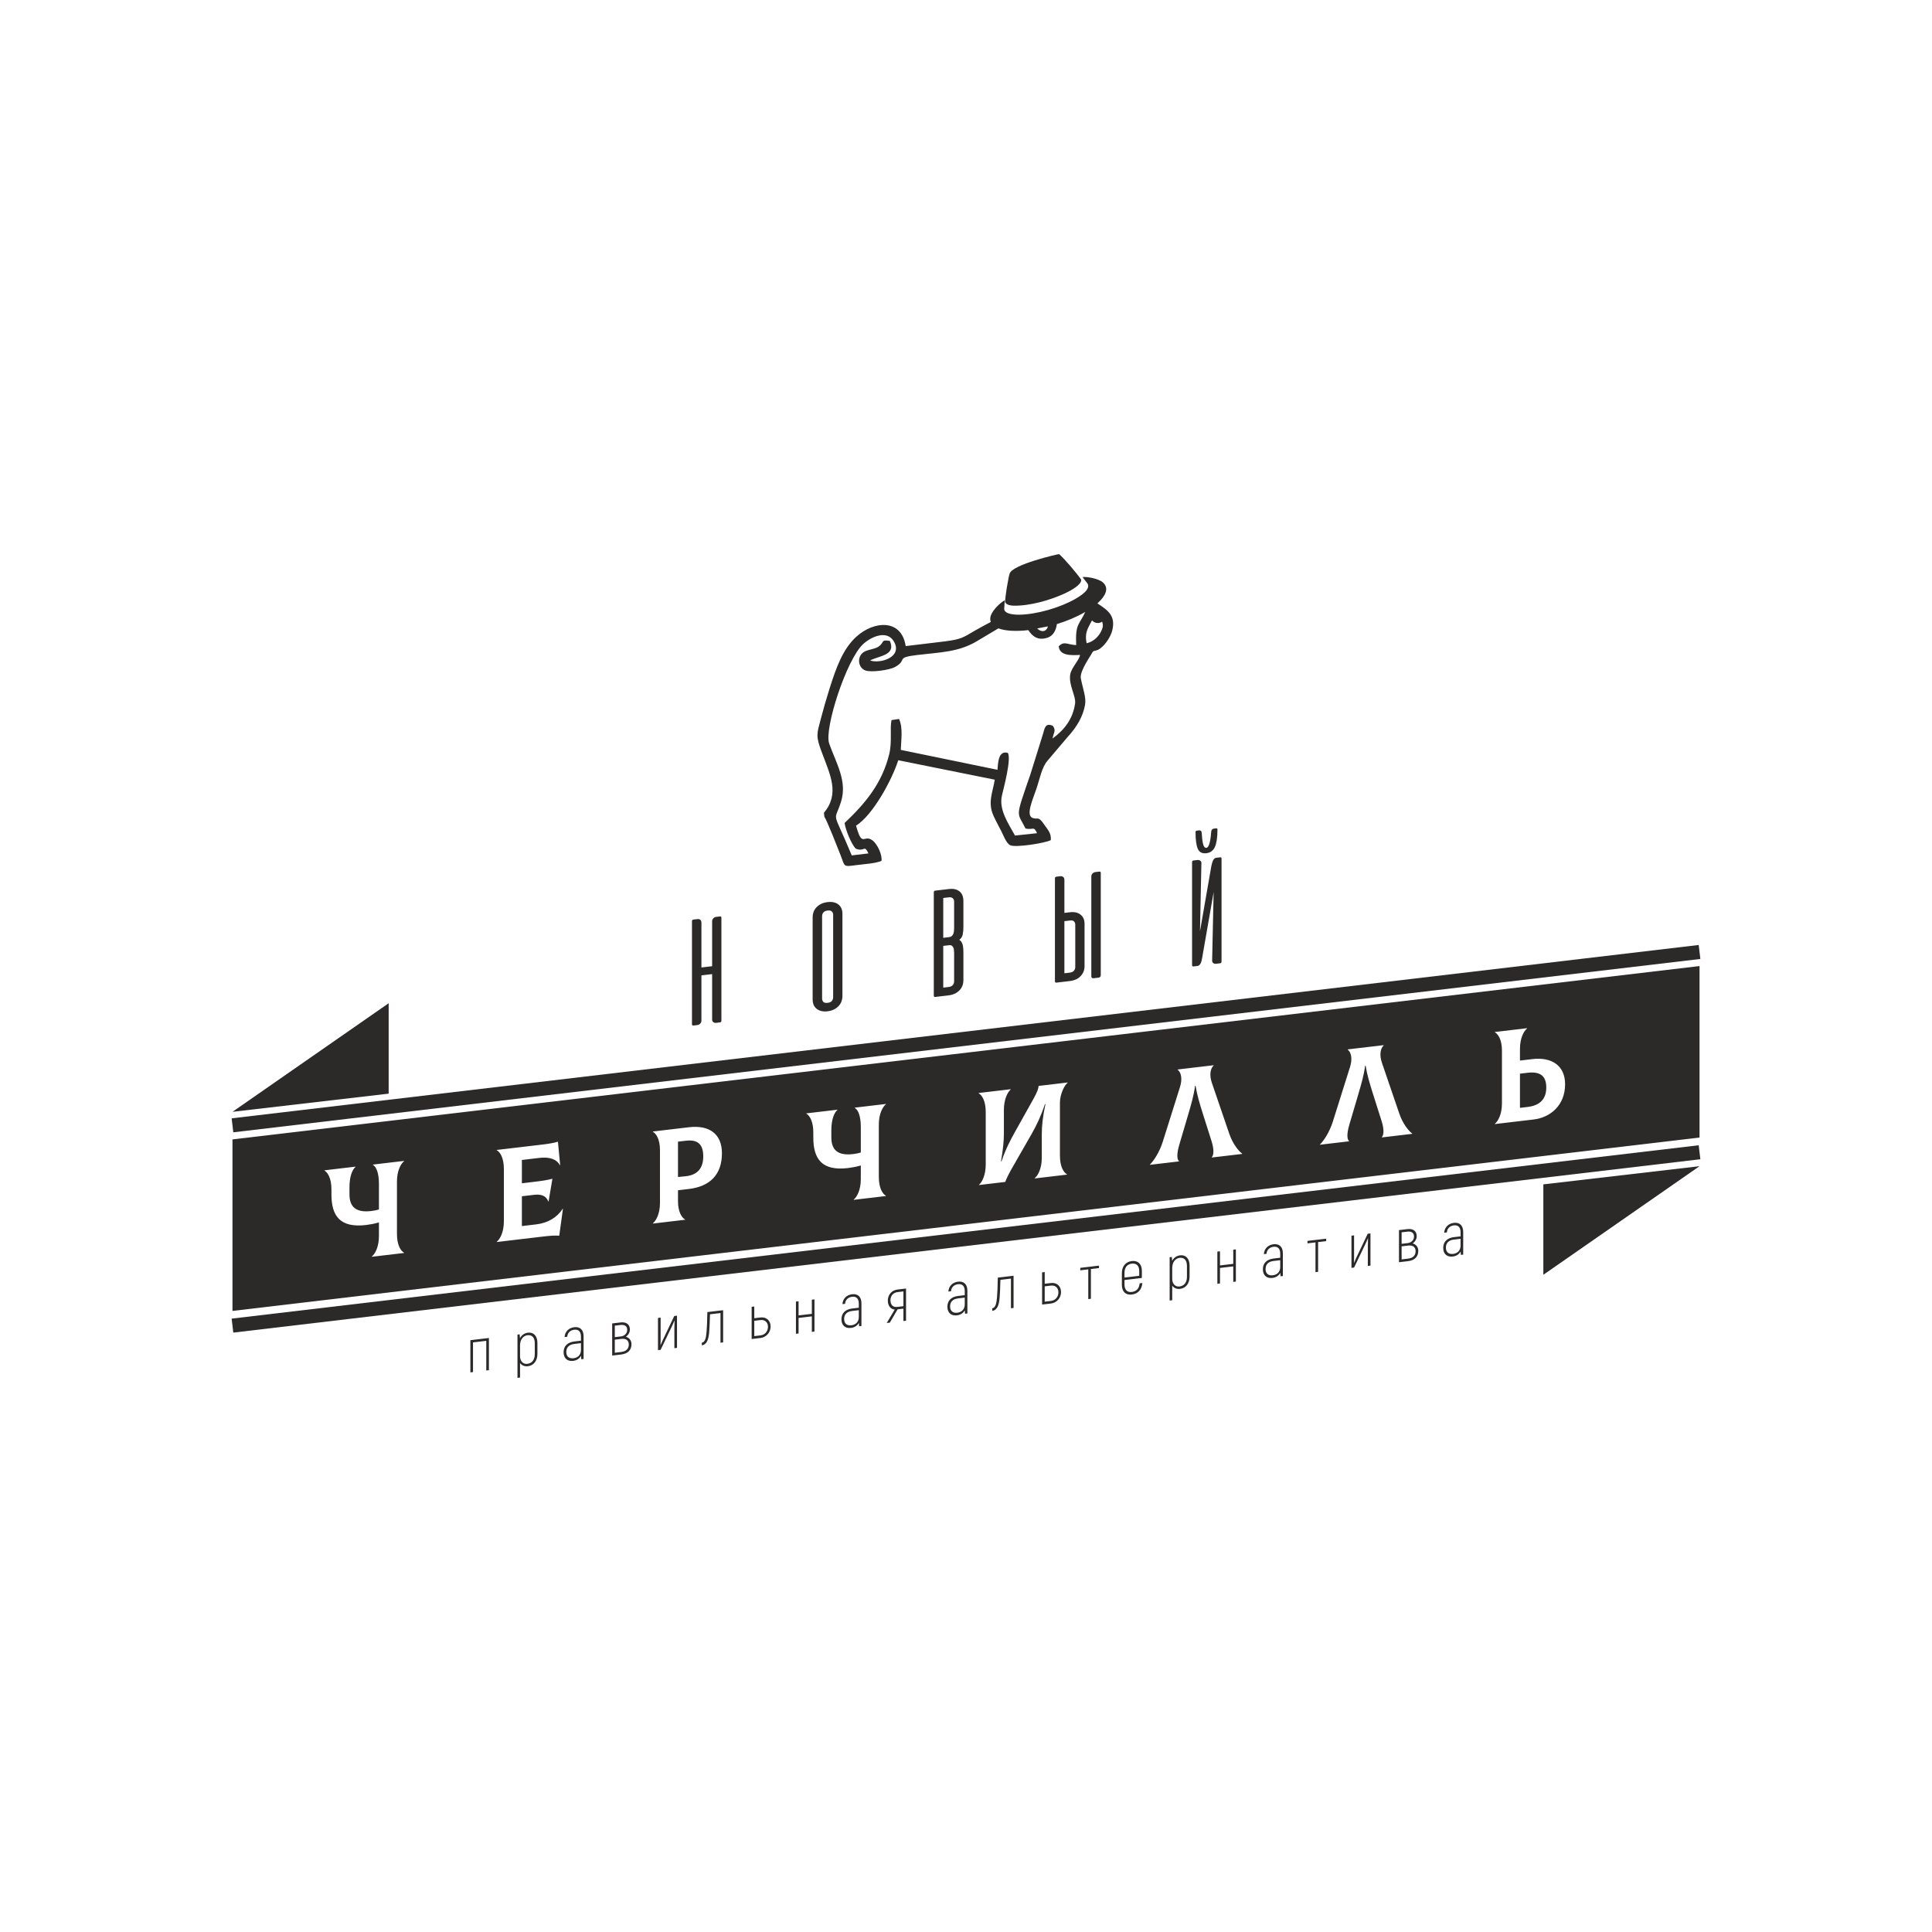 <?xml version="1.0" encoding="UTF-8"?>
<!DOCTYPE svg PUBLIC "-//W3C//DTD SVG 1.1//EN" "http://www.w3.org/Graphics/SVG/1.1/DTD/svg11.dtd">
<!-- Creator: CorelDRAW 2019 (64-Bit Оценочная версия) -->
<svg xmlns="http://www.w3.org/2000/svg" xml:space="preserve" width="50mm" height="50mm" version="1.1" style="shape-rendering:geometricPrecision; text-rendering:geometricPrecision; image-rendering:optimizeQuality; fill-rule:evenodd; clip-rule:evenodd"
viewBox="0 0 5000 5000"
 xmlns:xlink="http://www.w3.org/1999/xlink">
 <defs>
  <style type="text/css">
   <![CDATA[
    .fil1 {fill:none}
    .fil0 {fill:#2B2A29}
    .fil3 {fill:#2B2A29;fill-rule:nonzero}
    .fil2 {fill:#2B2A29;fill-rule:nonzero}
   ]]>
  </style>
 </defs>
 <g id="Слой_x0020_1">
  <g id="_2317055737504">
   <path class="fil0" d="M2601.45 1558.76c3.42,7.01 14.7,8.59 21.55,8.73 42.25,0.83 94.13,-13.98 132.55,-31.65 11.16,-5.13 35.51,-17.71 41.49,-29.77 1.36,-2.75 0.76,-3.62 1.07,-5.96 -10.4,-15.34 -43.57,-54.42 -57.14,-66.06 -0.68,-0.58 -122.95,26.99 -128.23,51.07 -0.66,3.02 -1.76,5.79 -2.24,8.8l-5 27.56c-0.92,6.65 -5.06,32.11 -4.05,37.28z"/>
   <path class="fil0" d="M2812.2 1664.7c-3.9,-17.98 -0.94,-31.06 5.46,-43.02 6.29,-11.72 12.89,-28.34 24.06,-33.81 9.35,19.82 18.82,26.59 6.8,48.26 -6.69,12.08 -18.68,24.59 -36.32,28.57zm-10.48 -171.19c3.68,5.64 8.48,10.56 12.25,16.04 10.9,15.85 -20.19,34.16 -31.12,40.45 -39.37,22.66 -101.14,40.52 -146.08,40.84 -8.66,0.06 -24.36,-1.03 -31.76,-5.81 -7.83,-5.05 -6.11,-9.52 -5.67,-16.06 0.33,-4.81 0.55,-11.29 1.25,-15.62 -12.45,6.21 -35.93,28.95 -37.71,45.48 -0.43,3.97 0.04,7.56 1.31,10.8 -14.04,7.47 -27.68,14.54 -40.53,22.06 -32.06,18.76 -36.03,22.66 -77.68,28.12l-102.08 12.27c-10.7,-70.9 -81.8,-65.8 -127.3,-24.69 -35.66,32.23 -52.54,80.51 -69.74,134.61 -7.66,24.09 -16.11,53.33 -22.7,78.69 -10.04,38.64 -13.45,43.1 1.96,84.47 22.96,61.69 47.45,108.49 6.17,158.48l1.26 10.44c5.78,6.97 36.05,84.41 42.03,99.59 11.68,29.66 5.38,29.94 41.2,25.17 20.81,-2.78 47.84,-4 64.44,-10.82 2.63,-14.35 -9.96,-43.47 -23.6,-53.39 -22.53,-16.37 -25.96,20.81 -42.18,-37.81 43.61,-27.41 92.75,-117.96 109.25,-169.32l249.75 50.31c-5.2,32.33 -18.8,58.93 -3.44,93.12 5.58,12.42 13.9,27.61 20.15,39.77 5.29,10.31 12.87,31.62 23.44,36.88 14.87,6.4 90.87,-5.75 104.86,-13.36 1.6,-18.23 -8.06,-26.95 -16.47,-39.43 -16.94,-25.15 -16.63,-12.36 -31,-18.14 -17.3,-6.96 0.12,-46.01 10.04,-74.76 8.74,-25.38 14.16,-56.85 29.22,-73.5l50.53 -59.64c26.26,-28.47 40.87,-55.01 46.32,-84.51 3.57,-19.32 -5.85,-41.49 -11.16,-70.05 -1.84,-19.24 25.82,-56.98 29.21,-64.19 3.38,-7.18 6.94,-4.74 14.15,-7.72 16.4,-6.75 34,-33.24 38.2,-50.62 9.1,-37.63 -10.03,-51.58 -38.57,-70.23 1.24,-1.09 2.46,-2.18 3.64,-3.29 13.76,-12.92 29.35,-34.32 10.72,-50.88 -11,-9.78 -41.69,-15.54 -52.56,-13.75zm-217.85 132.7c17.99,6.86 45.87,8.12 77.38,4.57 10.65,15.93 24.41,27.66 49.34,19.69 15.26,-4.89 22.27,-19.11 24.62,-35.33 26.13,-8.04 51.61,-18.65 73.44,-31.47 -15.68,34.25 -25.97,29.19 -23.53,85.84 -23.2,-1.07 -31.13,-11.53 -45.21,3.17 2.27,24.3 31.64,23.73 55.04,22.15 0.22,10.74 -22.53,33.34 -25.26,50.69 -4.39,27.79 15.6,56.46 12.55,75.87 -6.06,38.42 -25.46,65.6 -58.19,89.88 2.63,-16.02 9.94,-20.22 0.61,-32.86 -18.47,-8.34 -21.11,4.97 -25.03,19.87l-33 105.8c-40.13,116.7 -34.88,95.31 -12.46,140.24 20.97,3.97 20.72,-7.33 29.79,11.96l-57.09 6.13c-17.01,-31.01 -42.31,-66.61 -33.88,-103.65 4.42,-19.29 24.49,-92.52 15.53,-110.18 -24.74,-7.51 -25.55,25.29 -27.03,43.64l-250.25 -51.53c0.8,-25.7 6.14,-56.46 -4.45,-79.99l-19.53 2.87c-4.74,21.63 1.88,56.2 -5.94,88.07 -18.56,75.67 -61.58,127.24 -115.51,178.2 2.35,18.23 18.34,56.42 29,66.51 23.12,9.44 21.36,-12.03 32.72,12.26l-43.18 5.14c-51.38,-123.88 -46.19,-81.27 -27.89,-138.51 17.2,-53.78 -13.21,-101.38 -30.59,-151.22 -13.3,-38.13 44.84,-217.09 87.69,-256.87 20.73,-19.25 62.68,-38.53 80.51,-5.88 21.75,39.82 -36.37,57.12 -62.39,47.92 23.78,-12.33 67.76,-13.05 51.32,-50.47 -24.83,-4.06 -12.95,3.25 -29.1,14.5 -9.09,6.33 -22.97,7.07 -34.15,11.94 -23.22,10.13 -20.72,42.59 0,50.01 15.7,5.61 62.49,-1.05 76.95,-9.19 33.41,-18.79 -1.28,-23.98 57.86,-30.96 59.67,-7.05 105.76,-7.42 152.54,-35 18.39,-10.85 37.61,-22.53 56.77,-33.81zm100.33 0.2c3.33,-0.71 24.47,-4.6 27.82,-5.4 -2.64,11.89 -14.72,17.76 -27.82,5.4z"/>
   <path class="fil0" d="M2838.06 1576.5c-10.45,0.8 -17.88,9.47 -16.6,19.35 1.28,9.88 10.8,17.23 21.25,16.43 10.46,-0.81 17.89,-9.48 16.6,-19.36 -1.28,-9.87 -10.8,-17.23 -21.25,-16.42z"/>
   <path class="fil0" d="M601.63 2948.81l3796.74 -448.67 0 443.84 -3796.74 448.67 0 -443.84zm444.09 56.28l0 -0.68 -80.69 9.53 0 0.69c8.85,4.78 15.66,21.46 15.66,48.88l0 66.52c-7.5,2.25 -14.99,3.48 -20.09,4.09 -38.82,4.58 -56.18,-10.17 -56.18,-43.08l0 -18.51c0,-28.12 7.49,-45.8 15.66,-52.59l0 -0.69 -80.35 9.5 0 0.68c8.52,4.82 18.05,20.15 18.05,48.61l0 13.37c0,55.2 22.13,86.86 89.54,78.9 8.17,-0.97 21.79,-3.26 33.37,-6.69l0 35.32c0,28.11 -9.88,46.08 -18.39,52.91l0 0.68 83.42 -9.86 0 -0.68c-8.86,-4.78 -18.39,-20.11 -18.39,-48.57l0 -135.42c0,-28.11 9.87,-46.08 18.39,-52.91zm410.47 123.26c-14.64,22.64 -38.47,36.77 -68.44,40.31l-37.11 4.39 0 -77.14 31.33 -3.7c19.06,-2.26 31.32,2.47 37.11,17.21l0.68 -0.08 9.87 -58.76c-15.32,3.87 -24.85,5.34 -53.11,8.67l-25.88 3.06 0 -60.34 44.95 -5.31c26.55,-3.14 45.27,3.22 53.45,19.05l0.68 -0.42 -5.79 -60.68c-7.49,2.6 -22.47,5.4 -36.09,7l-122.22 14.45 0 0.68c8.85,4.79 18.38,20.11 18.38,48.57l0 135.42c0,28.11 -9.88,46.08 -18.38,52.91l0 0.69 120.18 -14.2c20.09,-2.38 28.94,-2.74 41.53,-2.17l9.54 -69.35 -0.68 -0.26zm326.37 -211.02l-92.95 10.99 0 0.68c8.86,4.78 18.39,20.11 18.39,47.19l0 136.8c0,28.11 -9.88,46.08 -18.39,52.91l0 0.69 83.42 -9.86 0 -0.69c-8.86,-4.78 -18.39,-20.11 -18.39,-47.19l0 -28.46 27.92 -3.3c54.13,-6.39 85.8,-36.53 85.8,-92.42 0,-49.36 -31.67,-73.73 -85.8,-67.34zm-7.83 126.75l-20.09 2.03 0 -91.54 20.09 -2.37c30.98,-3.66 45.28,9.05 45.28,40.59 0,29.48 -13.96,47.93 -45.28,51.29zm518.06 -186.36l0 -0.68 -80.69 9.53 0 0.69c8.85,4.78 15.66,21.46 15.66,48.89l0 66.51c-7.49,2.25 -14.98,3.48 -20.08,4.09 -38.82,4.58 -56.18,-10.17 -56.18,-43.08l0 -18.51c0,-28.11 7.49,-45.8 15.66,-52.59l0 -0.69 -80.35 9.5 0 0.69c8.51,4.82 18.04,20.14 18.04,48.6l0 13.37c0,55.2 22.13,86.87 89.54,78.9 8.18,-0.96 21.8,-3.26 33.37,-6.68l0 35.31c0,28.11 -9.87,46.08 -18.38,52.91l0 0.68 83.41 -9.85 0 -0.69c-8.85,-4.78 -18.38,-20.11 -18.38,-48.57l0 -135.42c0,-28.11 9.87,-46.07 18.38,-52.91zm240.92 209.12l67.75 -8.01c3.74,-9.69 10.21,-22.8 17.03,-34.58l51.41 -89.72c12.93,-22.45 24.85,-48.19 34.38,-77.09l1.37 -0.17c-6.47,29.23 -9.54,55.99 -9.54,77.24l0 61.71c0,28.11 -9.87,46.08 -18.38,52.92l0 0.68 83.75 -9.9 0 -0.68c-8.85,-4.78 -18.39,-20.11 -18.39,-48.57l0 -137.13c0,-21.94 12.26,-46.36 20.09,-51.4l0 -0.69 -75.24 8.9c-0.68,6.93 -2.72,14.37 -13.96,34.56l-49.03 87.73c-9.19,16.51 -22.81,42.12 -33.02,72.81l-1.36 0.16c5.44,-31.16 7.49,-53.34 7.49,-72.88l0 -60.34c0,-28.11 9.87,-46.08 17.7,-52.83l0 -0.69 -83.07 9.82 0 0.69c8.85,4.78 18.38,20.11 18.38,48.56l0 135.42c0,28.11 -9.53,46.04 -17.36,52.8l0 0.68zm442.3 -52.27l75.25 -8.89 0 -0.68c-4.77,-3.56 -6.81,-17.03 0.67,-42.25l23.5 -79.57c7.15,-24.5 14.3,-48.66 17.37,-73.02l1.36 -0.17c3.74,23.56 10.55,46.07 17.7,68.88l23.49 74.02c7.49,23.45 5.45,37.07 0.68,42.09l0 0.68 78.65 -9.29 0 -0.69c-9.53,-7.1 -24.51,-25.55 -33.36,-51.59l-44.95 -131.48c-6.81,-19.77 -4.42,-36.51 4.43,-45.09l0 -0.69 -92.95 10.98 0 0.69c9.2,7.14 12.6,23.88 5.79,45.25l-44.26 140.66c-8.85,28.13 -23.83,50.12 -33.37,59.48l0 0.68zm440.1 -52.01l75.24 -8.89 0 -0.68c-4.77,-3.56 -6.81,-17.03 0.68,-42.25l23.49 -79.57c7.16,-24.5 14.3,-48.66 17.37,-73.02l1.36 -0.16c3.75,23.55 10.55,46.06 17.7,68.87l23.49 74.02c7.5,23.45 5.46,37.07 0.69,42.09l0 0.68 78.64 -9.29 0 -0.69c-9.53,-7.1 -24.51,-25.55 -33.36,-51.59l-44.95 -131.48c-6.8,-19.77 -4.42,-36.51 4.44,-45.09l0 -0.69 -92.96 10.98 0 0.69c9.2,7.14 12.6,23.88 5.79,45.26l-44.26 140.65c-8.85,28.13 -23.83,50.12 -33.36,59.48l0 0.68zm549.55 -221.61l-32 3.78 0 -30.17c0,-28.11 9.87,-46.08 18.38,-52.91l0 -0.69 -83.41 9.86 0 0.69c8.85,4.78 18.38,20.11 18.38,47.19l0 136.79c0,28.11 -9.87,46.08 -18.38,52.92l0 0.68 100.09 -11.83c44.61,-5.27 81.72,-37.42 81.72,-91.25 0,-48.68 -35.07,-70.93 -84.78,-65.06zm-12.26 123.84l-19.74 2.33 0 -88.45 19.74 -2.33c33.03,-3.9 48.35,8.34 48.35,38.17 0,28.79 -15.32,46.38 -48.35,50.28z"/>
   <polygon class="fil0" points="601.63,2877.39 1005.85,2830.35 1005.85,2596.38 "/>
   <polygon class="fil0" points="4398.37,3018.1 3994.16,3065.14 3994.16,3299.11 "/>
   <line class="fil1" x1="601.63" y1="3368.52" x2="4398.37" y2= "2919.86" />
   <polygon class="fil2" points="599.5,2894.25 4396.23,2445.59 4400.51,2481.77 603.77,2930.43 "/>
   <polygon class="fil2" points="599.5,3412.59 4396.23,2963.93 4400.51,3000.11 603.77,3448.78 "/>
   <path class="fil2" d="M1866.97 2641.15c0,1.63 -0.3,2.75 -0.84,3.43 -0.54,0.76 -1.7,1.21 -3.46,1.42l-9.62 1.13c-2.69,0.32 -5.08,-0.33 -7.07,-1.95 -2,-1.62 -3.01,-3.83 -3.01,-6.54l0 -117.65 -27.69 3.27 0 117.42c0,2.87 -1.07,5.4 -3.15,7.5 -2.07,2.11 -4.54,3.32 -7.23,3.64l-9.69 1.15c-1.77,0.21 -3,0.04 -3.54,-0.59 -0.54,-0.56 -0.85,-1.68 -0.85,-3.46l0 -265.06c0,-1.78 0.31,-2.98 0.85,-3.66 0.54,-0.76 1.77,-1.22 3.54,-1.43l9.69 -1.14c3.23,-0.38 5.77,0.25 7.61,1.96 1.85,1.72 2.77,4.24 2.77,7.42l0 115.8 27.69 -3.27 0 -116.5c0,-2.86 1.08,-5.39 3.16,-7.49 2.08,-2.11 4.46,-3.32 7.15,-3.64l9.62 -1.14c1.77,-0.21 2.84,-0.02 3.38,0.61 0.47,0.56 0.69,1.7 0.69,3.48l0 265.29zm236.16 -268.1c0,-4.34 0.77,-8.61 2.3,-12.82 1.54,-4.21 3.85,-8.12 7.08,-11.6 3.23,-3.56 7.23,-6.59 12.08,-9.1 4.76,-2.5 10.46,-4.1 17.07,-4.89 6.62,-0.78 12.31,-0.52 17.23,0.84 4.93,1.35 8.93,3.43 12,6.25 3.16,2.72 5.47,6.09 7,9.93 1.54,3.85 2.31,7.94 2.31,12.28l0 214.86c0,3.72 -0.69,7.68 -2.08,11.87 -1.3,4.18 -3.61,8.1 -6.69,11.79 -3.15,3.62 -7.15,6.81 -12.07,9.48 -4.93,2.67 -10.77,4.45 -17.7,5.27 -6.92,0.81 -12.76,0.42 -17.69,-1.09 -4.92,-1.51 -8.92,-3.67 -11.92,-6.57 -3.08,-2.81 -5.31,-6.19 -6.77,-10.04 -1.46,-3.86 -2.15,-7.72 -2.15,-11.6l0 -214.86zm24.46 211.43c0,3.33 1.08,6.15 3.23,8.45 2.15,2.22 5.92,3.02 11.23,2.39 5.08,-0.6 8.77,-2.28 10.92,-5.01 2.15,-2.81 3.23,-5.88 3.23,-9.21l0 -213.78c0,-3.33 -1.15,-6.14 -3.38,-8.43 -2.23,-2.22 -5.92,-3.02 -11.08,-2.41 -5.23,0.62 -8.92,2.37 -11,5.17 -2.07,2.8 -3.15,5.87 -3.15,9.05l0 213.78zm293.38 -4.46c-1.77,0.21 -2.92,0.03 -3.46,-0.6 -0.54,-0.55 -0.85,-1.76 -0.85,-3.46l0 -265.99c0,-1.78 0.31,-2.97 0.85,-3.66 0.54,-0.76 1.69,-1.2 3.46,-1.41l34.38 -4.07c7.31,-0.86 13.46,-0.5 18.39,1.08 4.84,1.6 8.69,3.93 11.61,7 2.85,3.07 4.92,6.54 6.16,10.42 1.15,3.89 1.76,7.61 1.76,11.1l0 69.01c0,7.05 -0.61,13.47 -1.76,19.19 -1.24,5.72 -4.23,10.26 -9,13.77 2.38,1.19 4.3,2.9 5.69,5.29 1.46,2.3 2.53,4.89 3.31,7.82 0.69,2.93 1.15,5.98 1.38,9.21 0.23,3.14 0.38,6.23 0.38,9.09l0 73.74c0,3.4 -0.61,7.12 -1.76,11.2 -1.24,4.1 -3.31,8.07 -6.31,11.83 -2.93,3.68 -6.93,7.01 -12,9.86 -5,2.84 -11.39,4.75 -19.08,5.66l-33.15 3.92zm20.15 -132.05l0 107.98 13.85 -1.64c5.08,-0.6 8.77,-2.35 11,-5.17 2.23,-2.89 3.3,-5.89 3.3,-9.14l0 -73.35c0,-2.25 -0.15,-4.63 -0.38,-7.16 -0.23,-2.61 -0.77,-4.87 -1.62,-7.01 -0.92,-2.06 -2.15,-3.7 -3.84,-4.97 -1.69,-1.28 -4,-1.7 -7.08,-1.33l-15.23 1.79zm0 -124l0 103.09 15.23 -1.8c3.08,-0.36 5.39,-1.33 7.08,-3 1.69,-1.68 2.92,-3.6 3.84,-5.88 0.85,-2.35 1.39,-4.73 1.62,-7.39 0.23,-2.58 0.38,-5.01 0.38,-7.25l0 -68.55c0,-3.18 -1.07,-5.99 -3.3,-8.29 -2.23,-2.37 -5.92,-3.17 -11,-2.57l-13.85 1.64zm407.68 199.45c0,4.03 -1.92,6.27 -5.84,6.74l-12.77 1.5c-3.93,0.47 -5.85,-1.32 -5.85,-5.35l0 -258.24c0,-2.86 1.08,-5.39 3.16,-7.49 2.07,-2.11 4.53,-3.33 7.23,-3.65l9.69 -1.15c1.77,-0.2 3,-0.04 3.54,0.44 0.54,0.48 0.84,1.6 0.84,3.39l0 263.81zm-104.53 -255.8c2.69,-0.32 5.15,0.32 7.23,1.93 2.07,1.62 3.15,3.89 3.15,6.76l0 86.28 13.85 -1.63c12,-1.42 21.38,0.65 28.15,6.28 6.77,5.55 10.15,13.28 10.15,23.12l0 110.14c0,9.84 -3.3,18.36 -10,25.5 -6.61,7.22 -15.92,11.49 -27.92,12.91l-34.38 4.06c-1.77,0.21 -2.92,0.04 -3.46,-0.6 -0.54,-0.55 -0.85,-1.68 -0.85,-3.46l0 -265.05c0,-1.79 0.31,-2.99 0.85,-3.67 0.54,-0.76 1.77,-1.22 3.54,-1.42l9.69 -1.15zm24.23 249.57c5.08,-0.6 8.77,-2.36 11,-5.17 2.23,-2.9 3.3,-5.89 3.3,-9.15l0 -109.91c0,-3.02 -1,-5.77 -2.99,-8.09 -2,-2.31 -5.31,-3.24 -9.93,-2.69l-15.23 1.79 0 134.86 13.85 -1.64zm316.61 -285.51c0,-1.62 0.31,-2.75 0.77,-3.42 0.46,-0.75 1.61,-1.2 3.31,-1.4l9.69 -1.14c2.84,-0.34 5.38,0.29 7.54,1.89 2.15,1.61 3.07,3.9 2.76,6.8l-3.61 175.64 29.31 -168.29c1.3,-6.74 2.92,-11.97 4.92,-15.69 2,-3.72 4.54,-5.73 7.62,-6.09l9.61 -1.14c1.93,-0.22 3.08,-0.05 3.62,0.59 0.46,0.56 0.69,1.62 0.69,3.25l0 265.52c0,1.39 -0.31,2.59 -0.85,3.35 -0.54,0.76 -1.69,1.28 -3.46,1.49l-9.38 1.11c-3.08,0.36 -5.62,-0.19 -7.7,-1.72 -2.07,-1.54 -3.07,-3.98 -2.92,-7.17l3.85 -176.44 -29.77 170.75c-0.46,2.53 -1,4.92 -1.54,7.23 -0.62,2.32 -1.38,4.42 -2.31,6.31 -1,1.9 -2.15,3.43 -3.46,4.67 -1.38,1.17 -3.15,1.92 -5.23,2.17l-9.07 1.07c-1.78,0.21 -2.93,-0.04 -3.54,-0.66 -0.54,-0.64 -0.85,-1.76 -0.85,-3.16l0 -265.52zm65.69 -85.06c0,20.29 -2.23,35.35 -6.54,45.08 -4.31,9.72 -11.69,15.16 -22.07,16.39 -10.93,1.29 -18.31,-2.48 -22.24,-11.31 -3.92,-8.76 -5.92,-23.31 -5.92,-43.45 0,-0.85 0.23,-1.58 0.7,-2.33 0.54,-0.76 1.22,-1.16 2.22,-1.27l6.47 -0.77c1.3,-0.15 2.61,0.16 3.92,0.85 1.39,0.77 2.23,2.22 2.54,4.43 0.84,13.84 2.08,24.08 3.84,30.69 1.77,6.6 4.62,9.67 8.47,9.22 6.38,-0.76 10.53,-14.88 12.46,-42.29 0.31,-2.52 1.15,-4.32 2.54,-5.41 1.38,-1.18 2.76,-1.8 4.23,-1.98l6.46 -0.76c0.77,-0.09 1.46,0.13 2.07,0.61 0.54,0.55 0.85,1.29 0.85,2.3z"/>
   <path class="fil3" d="M1265.28 3462.72l-47.94 5.69 0 83.32 6.8 -0.81 0 -76.79 34.33 -4.07 0 76.79 6.81 -0.81 0 -83.32zm101.16 -13.75c-9.02,1.07 -16.6,6.27 -20.72,14.25l-0.79 -9.95 -5.7 0.68 0 112 6.65 -0.79 0 -37.76c4.42,6.48 12.18,9.38 20.09,8.44 14.87,-1.76 24.84,-13.61 24.84,-31.93l0 -28.36c0,-18.8 -10.45,-28.23 -24.37,-26.58zm17.57 55.75c0,14.81 -7.44,23.5 -19.47,24.92 -10.91,1.3 -18.66,-7.18 -18.66,-19.76l0 -28.04c0,-15.93 9.01,-25.13 19.14,-26.33 11.39,-1.35 18.99,5.56 18.99,20.85l0 28.36zm102.28 -69.97c-14.88,1.76 -24.36,12.13 -25.16,25.6l6.96 -0.82c0.32,-9.6 7.44,-16.97 18.04,-18.23 11.23,-1.33 17.4,5.11 17.4,17.85l0 10.52 -17.08 2.02c-17.88,2.12 -27.85,12.22 -27.85,27.83 0,16.09 10.13,24.13 24.68,22.41 9.97,-1.19 16.77,-6.45 20.41,-13.09l0.63 8.84 6.01 -0.71 0 -58.79c0,-16.4 -9.02,-25.21 -24.04,-23.43zm-2.06 80.37c-11.23,1.34 -18.67,-4.31 -18.67,-16.26 0,-11.79 7.12,-19.17 20.73,-20.78l17.24 -2.04 0 17.52c0,11.79 -6.96,20.1 -19.3,21.56zm135.51 -55.58c6.65,-4.77 10.44,-11.75 10.44,-18.6 0,-13.07 -8.86,-20.29 -24.04,-18.49l-21.84 2.59 0 83.16 23.58 -2.8c17.08,-2.03 26.41,-11.73 26.41,-26.71 0,-9.4 -5.69,-16.85 -14.55,-19.15zm-28.64 -28.78l14.88 -1.76c11.23,-1.34 17.24,3.69 17.24,12.77 0,8.76 -6.64,15.76 -16.46,16.92l-15.66 1.86 0 -29.79zm16.62 68.13l-16.62 1.97 0 -33.78 17.09 -2.03c12.18,-1.44 19.14,4.11 19.14,14.46 0,10.99 -6.64,17.84 -19.61,19.38zm95.17 -4.76l6.8 -0.81 28.64 -59.64c2.54,-5.39 5.54,-11.96 7.12,-16.13l0.31 0.12c-0.31,5.93 -0.46,13.28 -0.46,20.61l0 50.82 6.8 -0.81 0 -83.32 -7.12 0.84 -29.27 61.47c-1.9,4.2 -4.74,10.28 -6.02,13.61l-0.31 -0.12c0.31,-4.97 0.31,-11.67 0.31,-17.08l0 -53.69 -6.8 0.81 0 83.32zm113.36 -12.49c12.66,-1.5 17.57,-14.51 19.15,-34.45 0.79,-9.33 1.57,-26.16 2.05,-45.81l27.21 -3.23 0 76.79 6.8 -0.81 0 -83.32 -40.81 4.84c-0.32,21.71 -0.94,37.24 -2.06,51.23 -1.26,15.44 -3.95,27.07 -12.34,28.06l0 6.7zm151.96 -72.03l-16.14 1.91 0 -30.27 -6.8 0.81 0 83.32 22.94 -2.72c15.04,-1.79 26.11,-14.41 26.11,-29.7 0,-15.3 -11.07,-25.14 -26.11,-23.35zm0 46.36l-16.14 1.91 0 -39.67 16.14 -1.91c11.39,-1.36 19.31,5.84 19.31,17.47 0,11.78 -7.92,20.84 -19.31,22.2zm132.82 -92.38l0 36.64 -34.33 4.07 0 -36.64 -6.8 0.81 0 83.32 6.8 -0.81 0 -40.15 34.33 -4.07 0 40.15 6.81 -0.81 0 -83.32 -6.81 0.81zm104.33 -14.13c-14.88,1.76 -24.36,12.13 -25.16,25.6l6.96 -0.82c0.32,-9.6 7.44,-16.97 18.04,-18.23 11.23,-1.33 17.4,5.11 17.4,17.85l0 10.52 -17.08 2.02c-17.88,2.12 -27.85,12.22 -27.85,27.83 0,16.09 10.13,24.13 24.68,22.41 9.97,-1.19 16.77,-6.45 20.41,-13.09l0.63 8.84 6.01 -0.71 0 -58.79c0,-16.4 -9.02,-25.21 -24.04,-23.43zm-2.06 80.37c-11.23,1.34 -18.67,-4.31 -18.67,-16.26 0,-11.79 7.12,-19.17 20.73,-20.78l17.24 -2.04 0 17.52c0,11.79 -6.96,20.1 -19.3,21.56zm119.7 -92.57c-15.35,1.82 -25.31,13.67 -25.31,28.65 0,13.22 7.12,22.58 17.88,23.21l-20.73 34.8 8.07 -0.96 20.09 -34.4 15.03 -1.78 0 32.02 6.8 -0.81 0 -83.32 -21.83 2.59zm15.03 43.15l-16.14 1.91c-10.91,1.3 -17.4,-5.59 -17.4,-17.22 0,-11.47 6.97,-19.78 18.51,-21.15l15.03 -1.78 0 38.24zm141.51 -63.47c-14.88,1.76 -24.36,12.13 -25.16,25.6l6.96 -0.82c0.32,-9.6 7.44,-16.97 18.04,-18.23 11.23,-1.33 17.4,5.11 17.4,17.85l0 10.52 -17.08 2.02c-17.88,2.12 -27.85,12.22 -27.85,27.83 0,16.09 10.13,24.13 24.68,22.41 9.97,-1.19 16.77,-6.45 20.41,-13.09l0.63 8.84 6.01 -0.71 0 -58.79c0,-16.4 -9.02,-25.21 -24.04,-23.43zm-2.06 80.37c-11.23,1.34 -18.67,-4.31 -18.67,-16.26 0,-11.79 7.12,-19.17 20.73,-20.78l17.24 -2.04 0 17.52c0,11.79 -6.96,20.1 -19.3,21.56zm90.43 -4.82c12.66,-1.5 17.57,-14.51 19.15,-34.45 0.79,-9.33 1.57,-26.16 2.05,-45.81l27.21 -3.23 0 76.79 6.8 -0.81 0 -83.32 -40.81 4.84c-0.32,21.71 -0.94,37.24 -2.06,51.23 -1.26,15.44 -3.95,27.07 -12.34,28.06l0 6.7zm151.95 -72.04l-16.14 1.91 0 -30.27 -6.8 0.81 0 83.32 22.94 -2.72c15.04,-1.79 26.11,-14.41 26.11,-29.7 0,-15.3 -11.07,-25.14 -26.11,-23.35zm0 46.36l-16.14 1.91 0 -39.67 16.14 -1.91c11.39,-1.36 19.31,5.84 19.31,17.47 0,11.78 -7.92,20.84 -19.31,22.2zm124.28 -91.37l-48.41 5.74 0 6.37 20.73 -2.46 0 76.95 6.8 -0.81 0 -76.95 20.88 -2.47 0 -6.37zm105.28 45.82c-1.26,12.89 -7.59,20.81 -20.4,22.33 -11.71,1.39 -18.83,-5.41 -18.83,-19.27l0 -11.63 44.93 -5.33 0 -18.64c0,-17.69 -10.28,-26.98 -26.1,-25.1 -15.66,1.86 -25.63,13.55 -25.63,31.24l0 30.27c0,17.52 9.81,27.03 25.47,25.17 16.77,-1.99 26.11,-13.13 27.53,-29.87l-6.97 0.83zm-20.4 -50.95c12.02,-1.43 19.29,5.36 19.29,19.22l0 12.26 -38.12 4.52 0 -12.26c0,-13.86 7.12,-22.35 18.83,-23.74zm125.22 -21.54c-9.02,1.07 -16.6,6.27 -20.72,14.25l-0.79 -9.95 -5.7 0.68 0 112 6.65 -0.79 0 -37.76c4.42,6.48 12.18,9.38 20.09,8.44 14.87,-1.76 24.84,-13.61 24.84,-31.93l0 -28.36c0,-18.8 -10.45,-28.23 -24.37,-26.58zm17.57 55.75c0,14.81 -7.44,23.5 -19.47,24.92 -10.91,1.3 -18.66,-7.18 -18.66,-19.76l0 -28.04c0,-15.93 9.01,-25.13 19.14,-26.33 11.39,-1.35 18.99,5.56 18.99,20.85l0 28.36zm119.84 -70.3l0 36.64 -34.33 4.07 0 -36.64 -6.8 0.81 0 83.32 6.8 -0.81 0 -40.15 34.33 -4.07 0 40.15 6.81 -0.81 0 -83.32 -6.81 0.81zm104.34 -14.13c-14.88,1.76 -24.36,12.13 -25.16,25.6l6.96 -0.82c0.32,-9.6 7.44,-16.97 18.04,-18.23 11.23,-1.33 17.4,5.11 17.4,17.85l0 10.52 -17.08 2.02c-17.88,2.12 -27.85,12.22 -27.85,27.83 0,16.09 10.13,24.13 24.68,22.41 9.97,-1.19 16.77,-6.45 20.41,-13.09l0.63 8.84 6.01 -0.71 0 -58.79c0,-16.4 -9.02,-25.21 -24.04,-23.43zm-2.06 80.37c-11.23,1.34 -18.67,-4.31 -18.67,-16.26 0,-11.79 7.12,-19.17 20.73,-20.78l17.24 -2.04 0 17.52c0,11.79 -6.96,20.1 -19.3,21.56zm138.2 -94.76l-48.41 5.74 0 6.37 20.73 -2.46 0 76.95 6.8 -0.81 0 -76.95 20.88 -2.47 0 -6.37zm65.42 75.56l6.8 -0.81 28.64 -59.64c2.54,-5.39 5.54,-11.96 7.12,-16.13l0.31 0.12c-0.31,5.93 -0.46,13.28 -0.46,20.61l0 50.82 6.8 -0.81 0 -83.32 -7.12 0.84 -29.27 61.47c-1.9,4.2 -4.74,10.28 -6.02,13.61l-0.31 -0.12c0.31,-4.97 0.31,-11.67 0.31,-17.08l0 -53.69 -6.8 0.81 0 83.32zm158.44 -63.25c6.65,-4.77 10.44,-11.75 10.44,-18.6 0,-13.07 -8.86,-20.29 -24.04,-18.49l-21.84 2.59 0 83.16 23.58 -2.8c17.08,-2.03 26.41,-11.73 26.41,-26.71 0,-9.4 -5.69,-16.85 -14.55,-19.15zm-28.64 -28.78l14.88 -1.76c11.23,-1.34 17.24,3.69 17.24,12.77 0,8.76 -6.64,15.76 -16.46,16.92l-15.66 1.86 0 -29.79zm16.62 68.13l-16.62 1.97 0 -33.78 17.09 -2.03c12.18,-1.44 19.14,4.11 19.14,14.46 0,10.99 -6.64,17.84 -19.61,19.38zm118.74 -92.63c-14.88,1.76 -24.36,12.13 -25.16,25.6l6.96 -0.82c0.32,-9.6 7.44,-16.97 18.04,-18.23 11.23,-1.33 17.4,5.11 17.4,17.85l0 10.52 -17.08 2.02c-17.88,2.12 -27.85,12.22 -27.85,27.83 0,16.09 10.13,24.13 24.68,22.41 9.97,-1.19 16.77,-6.45 20.41,-13.09l0.63 8.84 6.01 -0.71 0 -58.79c0,-16.4 -9.02,-25.21 -24.04,-23.43zm-2.06 80.37c-11.23,1.34 -18.67,-4.31 -18.67,-16.26 0,-11.79 7.12,-19.17 20.73,-20.78l17.24 -2.04 0 17.52c0,11.79 -6.96,20.1 -19.3,21.56z"/>
  </g>
 </g>
</svg>
